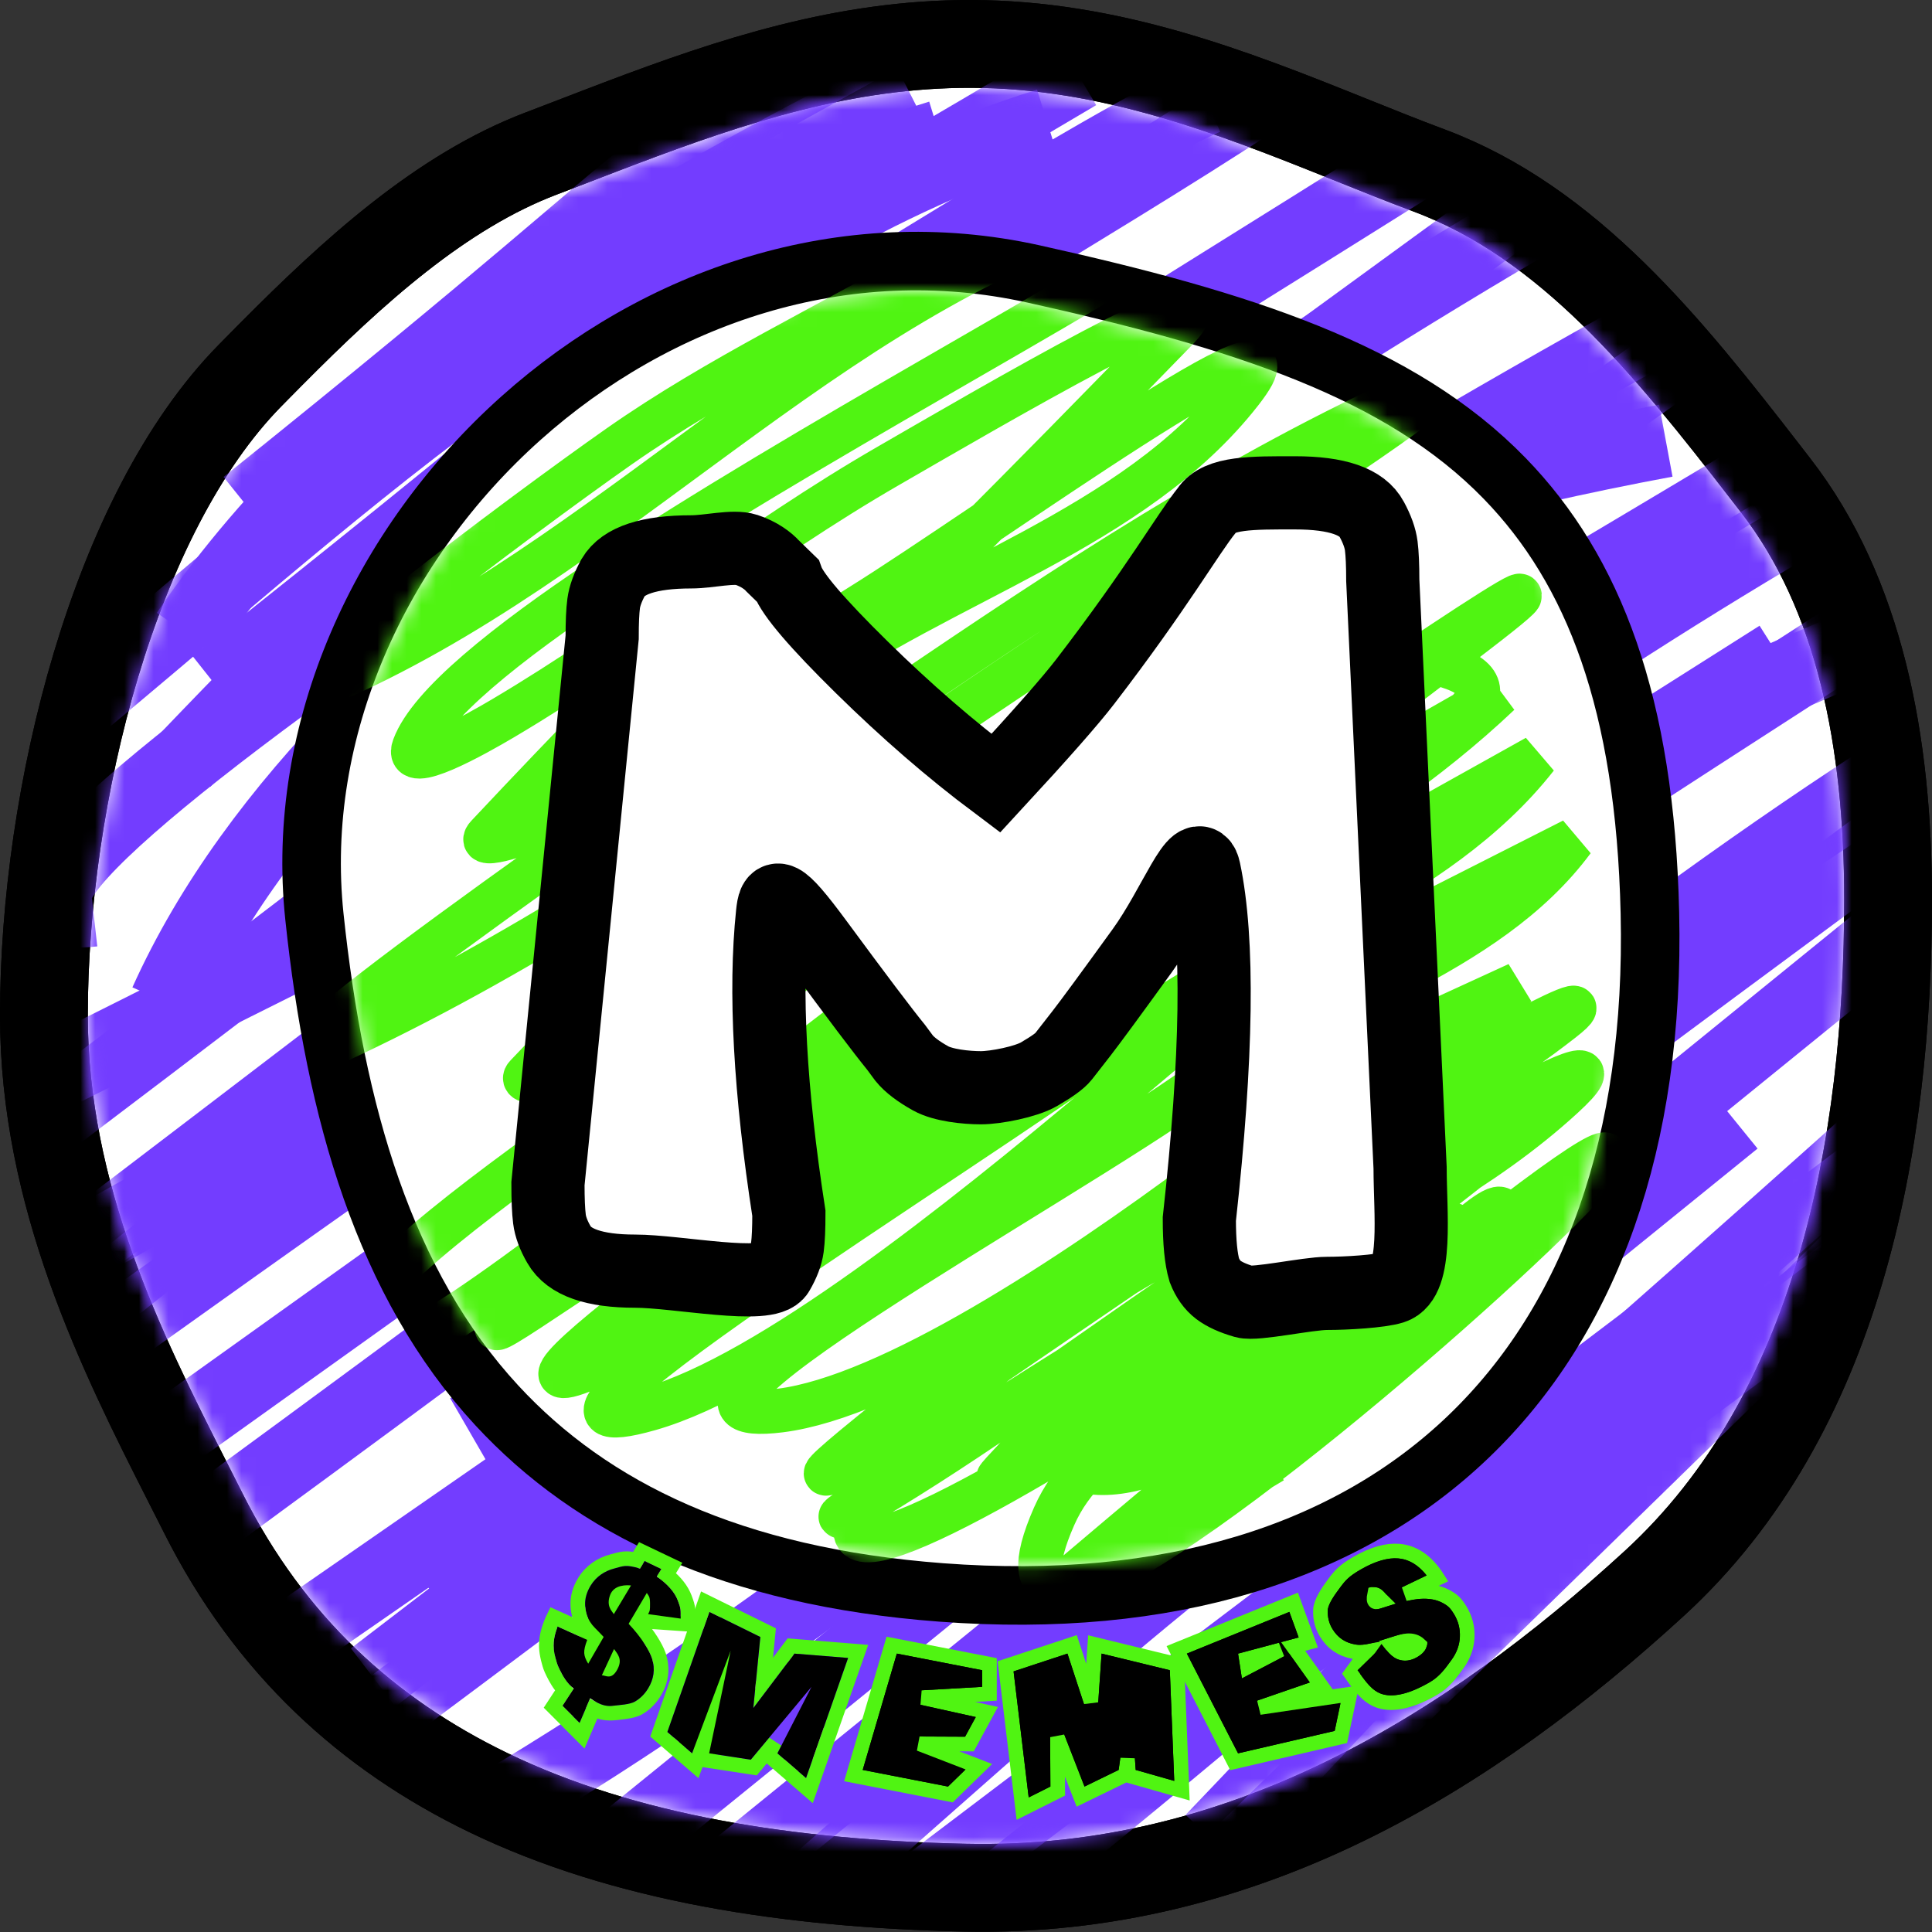 <?xml version="1.0" encoding="UTF-8"?>
<svg viewBox="0 0 132 132" width="1320" height="1320" version="1.1" xmlns="http://www.w3.org/2000/svg" xmlns:xlink="http://www.w3.org/1999/xlink">
    <rect x="0" y="0" width="132" height="132" fill="#333333" stroke="none"/>
    <defs>
        <path d="M60,119.972 C78.259,120.372 93,110.972 105,99.972 C117,88.972 120,71.391 120,55.441 C120,45.415 118.322,35.941 112.948,29.005 C106.467,20.641 100,11.972 90.606,8.464 C81.212,4.955 71.676,0.018 60.305,3.45014138e-15 C50.064,-0.016 41.187,3.813 32.037,7.294 C25,9.972 18.989,15.895 13.22,21.763 C4.383,30.752 0,49.114 0,63.365 C0,76.25 6.102,87.138 10.575,96.044 C19.803,114.417 38.695,119.504 60,119.972 Z" id="path-1"></path>
        <path d="M60,119.972 C78.259,120.372 93,110.972 105,99.972 C117,88.972 120,71.391 120,55.441 C120,45.415 118.322,35.941 112.948,29.005 C106.467,20.641 100,11.972 90.606,8.464 C81.212,4.955 71.676,0.018 60.305,3.45014138e-15 C50.064,-0.016 41.187,3.813 32.037,7.294 C25,9.972 18.989,15.895 13.22,21.763 C4.383,30.752 0,49.114 0,63.365 C0,76.25 6.102,87.138 10.575,96.044 C19.803,114.417 38.695,119.504 60,119.972 Z" id="path-3"></path>
        <path d="M60,119.972 C78.259,120.372 93,110.972 105,99.972 C117,88.972 120,71.391 120,55.441 C120,45.415 118.322,35.941 112.948,29.005 C106.467,20.641 100,11.972 90.606,8.464 C81.212,4.955 71.676,0.018 60.305,3.45014138e-15 C50.064,-0.016 41.187,3.813 32.037,7.294 C25,9.972 18.989,15.895 13.22,21.763 C4.383,30.752 0,49.114 0,63.365 C0,76.25 6.102,87.138 10.575,96.044 C19.803,114.417 38.695,119.504 60,119.972 Z" id="path-5"></path>
        <path d="M60,119.972 C78.259,120.372 93,110.972 105,99.972 C117,88.972 120,71.391 120,55.441 C120,45.415 118.322,35.941 112.948,29.005 C106.467,20.641 100,11.972 90.606,8.464 C81.212,4.955 71.676,0.018 60.305,3.45014138e-15 C50.064,-0.016 41.187,3.813 32.037,7.294 C25,9.972 18.989,15.895 13.22,21.763 C4.383,30.752 0,49.114 0,63.365 C0,76.25 6.102,87.138 10.575,96.044 C19.803,114.417 38.695,119.504 60,119.972 Z" id="path-7"></path>
        <path d="M60,119.972 C78.259,120.372 93,110.972 105,99.972 C117,88.972 120,71.391 120,55.441 C120,45.415 118.322,35.941 112.948,29.005 C106.467,20.641 100,11.972 90.606,8.464 C81.212,4.955 71.676,0.018 60.305,3.45014138e-15 C50.064,-0.016 41.187,3.813 32.037,7.294 C25,9.972 18.989,15.895 13.22,21.763 C4.383,30.752 0,49.114 0,63.365 C0,76.25 6.102,87.138 10.575,96.044 C19.803,114.417 38.695,119.504 60,119.972 Z" id="path-9"></path>
        <path d="M60,119.972 C78.259,120.372 93,110.972 105,99.972 C117,88.972 120,71.391 120,55.441 C120,45.415 118.322,35.941 112.948,29.005 C106.467,20.641 100,11.972 90.606,8.464 C81.212,4.955 71.676,0.018 60.305,3.45014138e-15 C50.064,-0.016 41.187,3.813 32.037,7.294 C25,9.972 18.989,15.895 13.22,21.763 C4.383,30.752 0,49.114 0,63.365 C0,76.25 6.102,87.138 10.575,96.044 C19.803,114.417 38.695,119.504 60,119.972 Z" id="path-11"></path>
        <path d="M60,119.972 C78.259,120.372 93,110.972 105,99.972 C117,88.972 120,71.391 120,55.441 C120,45.415 118.322,35.941 112.948,29.005 C106.467,20.641 100,11.972 90.606,8.464 C81.212,4.955 71.676,0.018 60.305,3.45014138e-15 C50.064,-0.016 41.187,3.813 32.037,7.294 C25,9.972 18.989,15.895 13.22,21.763 C4.383,30.752 0,49.114 0,63.365 C0,76.25 6.102,87.138 10.575,96.044 C19.803,114.417 38.695,119.504 60,119.972 Z" id="path-13"></path>
        <path d="M60,119.972 C78.259,120.372 93,110.972 105,99.972 C117,88.972 120,71.391 120,55.441 C120,45.415 118.322,35.941 112.948,29.005 C106.467,20.641 100,11.972 90.606,8.464 C81.212,4.955 71.676,0.018 60.305,3.45014138e-15 C50.064,-0.016 41.187,3.813 32.037,7.294 C25,9.972 18.989,15.895 13.22,21.763 C4.383,30.752 0,49.114 0,63.365 C0,76.25 6.102,87.138 10.575,96.044 C19.803,114.417 38.695,119.504 60,119.972 Z" id="path-15"></path>
        <path d="M60,119.972 C78.259,120.372 93,110.972 105,99.972 C117,88.972 120,71.391 120,55.441 C120,45.415 118.322,35.941 112.948,29.005 C106.467,20.641 100,11.972 90.606,8.464 C81.212,4.955 71.676,0.018 60.305,3.45014138e-15 C50.064,-0.016 41.187,3.813 32.037,7.294 C25,9.972 18.989,15.895 13.22,21.763 C4.383,30.752 0,49.114 0,63.365 C0,76.25 6.102,87.138 10.575,96.044 C19.803,114.417 38.695,119.504 60,119.972 Z" id="path-17"></path>
        <path d="M60,119.972 C78.259,120.372 93,110.972 105,99.972 C117,88.972 120,71.391 120,55.441 C120,45.415 118.322,35.941 112.948,29.005 C106.467,20.641 100,11.972 90.606,8.464 C81.212,4.955 71.676,0.018 60.305,3.45014138e-15 C50.064,-0.016 41.187,3.813 32.037,7.294 C25,9.972 18.989,15.895 13.22,21.763 C4.383,30.752 0,49.114 0,63.365 C0,76.25 6.102,87.138 10.575,96.044 C19.803,114.417 38.695,119.504 60,119.972 Z" id="path-19"></path>
        <path d="M60,119.972 C78.259,120.372 93,110.972 105,99.972 C117,88.972 120,71.391 120,55.441 C120,45.415 118.322,35.941 112.948,29.005 C106.467,20.641 100,11.972 90.606,8.464 C81.212,4.955 71.676,0.018 60.305,3.45014138e-15 C50.064,-0.016 41.187,3.813 32.037,7.294 C25,9.972 18.989,15.895 13.22,21.763 C4.383,30.752 0,49.114 0,63.365 C0,76.25 6.102,87.138 10.575,96.044 C19.803,114.417 38.695,119.504 60,119.972 Z" id="path-21"></path>
        <path d="M60,119.972 C78.259,120.372 93,110.972 105,99.972 C117,88.972 120,71.391 120,55.441 C120,45.415 118.322,35.941 112.948,29.005 C106.467,20.641 100,11.972 90.606,8.464 C81.212,4.955 71.676,0.018 60.305,3.45014138e-15 C50.064,-0.016 41.187,3.813 32.037,7.294 C25,9.972 18.989,15.895 13.22,21.763 C4.383,30.752 0,49.114 0,63.365 C0,76.25 6.102,87.138 10.575,96.044 C19.803,114.417 38.695,119.504 60,119.972 Z" id="path-23"></path>
        <path d="M60,119.972 C78.259,120.372 93,110.972 105,99.972 C117,88.972 120,71.391 120,55.441 C120,45.415 118.322,35.941 112.948,29.005 C106.467,20.641 100,11.972 90.606,8.464 C81.212,4.955 71.676,0.018 60.305,3.45014138e-15 C50.064,-0.016 41.187,3.813 32.037,7.294 C25,9.972 18.989,15.895 13.22,21.763 C4.383,30.752 0,49.114 0,63.365 C0,76.25 6.102,87.138 10.575,96.044 C19.803,114.417 38.695,119.504 60,119.972 Z" id="path-25"></path>
        <path d="M60,119.972 C78.259,120.372 93,110.972 105,99.972 C117,88.972 120,71.391 120,55.441 C120,45.415 118.322,35.941 112.948,29.005 C106.467,20.641 100,11.972 90.606,8.464 C81.212,4.955 71.676,0.018 60.305,3.45014138e-15 C50.064,-0.016 41.187,3.813 32.037,7.294 C25,9.972 18.989,15.895 13.22,21.763 C4.383,30.752 0,49.114 0,63.365 C0,76.25 6.102,87.138 10.575,96.044 C19.803,114.417 38.695,119.504 60,119.972 Z" id="path-27"></path>
        <path d="M60,119.972 C78.259,120.372 93,110.972 105,99.972 C117,88.972 120,71.391 120,55.441 C120,45.415 118.322,35.941 112.948,29.005 C106.467,20.641 100,11.972 90.606,8.464 C81.212,4.955 71.676,0.018 60.305,3.45014138e-15 C50.064,-0.016 41.187,3.813 32.037,7.294 C25,9.972 18.989,15.895 13.22,21.763 C4.383,30.752 0,49.114 0,63.365 C0,76.25 6.102,87.138 10.575,96.044 C19.803,114.417 38.695,119.504 60,119.972 Z" id="path-29"></path>
        <path d="M60,119.972 C78.259,120.372 93,110.972 105,99.972 C117,88.972 120,71.391 120,55.441 C120,45.415 118.322,35.941 112.948,29.005 C106.467,20.641 100,11.972 90.606,8.464 C81.212,4.955 71.676,0.018 60.305,3.45014138e-15 C50.064,-0.016 41.187,3.813 32.037,7.294 C25,9.972 18.989,15.895 13.22,21.763 C4.383,30.752 0,49.114 0,63.365 C0,76.25 6.102,87.138 10.575,96.044 C19.803,114.417 38.695,119.504 60,119.972 Z" id="path-31"></path>
        <path d="M60,119.972 C78.259,120.372 93,110.972 105,99.972 C117,88.972 120,71.391 120,55.441 C120,45.415 118.322,35.941 112.948,29.005 C106.467,20.641 100,11.972 90.606,8.464 C81.212,4.955 71.676,0.018 60.305,3.45014138e-15 C50.064,-0.016 41.187,3.813 32.037,7.294 C25,9.972 18.989,15.895 13.22,21.763 C4.383,30.752 0,49.114 0,63.365 C0,76.25 6.102,87.138 10.575,96.044 C19.803,114.417 38.695,119.504 60,119.972 Z" id="path-33"></path>
        <path d="M60,119.972 C78.259,120.372 93,110.972 105,99.972 C117,88.972 120,71.391 120,55.441 C120,45.415 118.322,35.941 112.948,29.005 C106.467,20.641 100,11.972 90.606,8.464 C81.212,4.955 71.676,0.018 60.305,3.45014138e-15 C50.064,-0.016 41.187,3.813 32.037,7.294 C25,9.972 18.989,15.895 13.22,21.763 C4.383,30.752 0,49.114 0,63.365 C0,76.25 6.102,87.138 10.575,96.044 C19.803,114.417 38.695,119.504 60,119.972 Z" id="path-35"></path>
        <path d="M60,119.972 C78.259,120.372 93,110.972 105,99.972 C117,88.972 120,71.391 120,55.441 C120,45.415 118.322,35.941 112.948,29.005 C106.467,20.641 100,11.972 90.606,8.464 C81.212,4.955 71.676,0.018 60.305,3.45014138e-15 C50.064,-0.016 41.187,3.813 32.037,7.294 C25,9.972 18.989,15.895 13.22,21.763 C4.383,30.752 0,49.114 0,63.365 C0,76.25 6.102,87.138 10.575,96.044 C19.803,114.417 38.695,119.504 60,119.972 Z" id="path-37"></path>
        <path d="M60,119.972 C78.259,120.372 93,110.972 105,99.972 C117,88.972 120,71.391 120,55.441 C120,45.415 118.322,35.941 112.948,29.005 C106.467,20.641 100,11.972 90.606,8.464 C81.212,4.955 71.676,0.018 60.305,3.45014138e-15 C50.064,-0.016 41.187,3.813 32.037,7.294 C25,9.972 18.989,15.895 13.22,21.763 C4.383,30.752 0,49.114 0,63.365 C0,76.25 6.102,87.138 10.575,96.044 C19.803,114.417 38.695,119.504 60,119.972 Z" id="path-39"></path>
        <path d="M60,119.972 C78.259,120.372 93,110.972 105,99.972 C117,88.972 120,71.391 120,55.441 C120,45.415 118.322,35.941 112.948,29.005 C106.467,20.641 100,11.972 90.606,8.464 C81.212,4.955 71.676,0.018 60.305,3.45014138e-15 C50.064,-0.016 41.187,3.813 32.037,7.294 C25,9.972 18.989,15.895 13.22,21.763 C4.383,30.752 0,49.114 0,63.365 C0,76.25 6.102,87.138 10.575,96.044 C19.803,114.417 38.695,119.504 60,119.972 Z" id="path-41"></path>
        <path d="M60,119.972 C78.259,120.372 93,110.972 105,99.972 C117,88.972 120,71.391 120,55.441 C120,45.415 118.322,35.941 112.948,29.005 C106.467,20.641 100,11.972 90.606,8.464 C81.212,4.955 71.676,0.018 60.305,3.45014138e-15 C50.064,-0.016 41.187,3.813 32.037,7.294 C25,9.972 18.989,15.895 13.22,21.763 C4.383,30.752 0,49.114 0,63.365 C0,76.25 6.102,87.138 10.575,96.044 C19.803,114.417 38.695,119.504 60,119.972 Z" id="path-43"></path>
        <path d="M60,119.972 C78.259,120.372 93,110.972 105,99.972 C117,88.972 120,71.391 120,55.441 C120,45.415 118.322,35.941 112.948,29.005 C106.467,20.641 100,11.972 90.606,8.464 C81.212,4.955 71.676,0.018 60.305,3.45014138e-15 C50.064,-0.016 41.187,3.813 32.037,7.294 C25,9.972 18.989,15.895 13.22,21.763 C4.383,30.752 0,49.114 0,63.365 C0,76.25 6.102,87.138 10.575,96.044 C19.803,114.417 38.695,119.504 60,119.972 Z" id="path-45"></path>
        <path d="M60,119.972 C78.259,120.372 93,110.972 105,99.972 C117,88.972 120,71.391 120,55.441 C120,45.415 118.322,35.941 112.948,29.005 C106.467,20.641 100,11.972 90.606,8.464 C81.212,4.955 71.676,0.018 60.305,3.45014138e-15 C50.064,-0.016 41.187,3.813 32.037,7.294 C25,9.972 18.989,15.895 13.22,21.763 C4.383,30.752 0,49.114 0,63.365 C0,76.25 6.102,87.138 10.575,96.044 C19.803,114.417 38.695,119.504 60,119.972 Z" id="path-47"></path>
        <path d="M60,119.972 C78.259,120.372 93,110.972 105,99.972 C117,88.972 120,71.391 120,55.441 C120,45.415 118.322,35.941 112.948,29.005 C106.467,20.641 100,11.972 90.606,8.464 C81.212,4.955 71.676,0.018 60.305,3.45014138e-15 C50.064,-0.016 41.187,3.813 32.037,7.294 C25,9.972 18.989,15.895 13.22,21.763 C4.383,30.752 0,49.114 0,63.365 C0,76.25 6.102,87.138 10.575,96.044 C19.803,114.417 38.695,119.504 60,119.972 Z" id="path-49"></path>
        <path d="M60,119.972 C78.259,120.372 93,110.972 105,99.972 C117,88.972 120,71.391 120,55.441 C120,45.415 118.322,35.941 112.948,29.005 C106.467,20.641 100,11.972 90.606,8.464 C81.212,4.955 71.676,0.018 60.305,3.45014138e-15 C50.064,-0.016 41.187,3.813 32.037,7.294 C25,9.972 18.989,15.895 13.22,21.763 C4.383,30.752 0,49.114 0,63.365 C0,76.25 6.102,87.138 10.575,96.044 C19.803,114.417 38.695,119.504 60,119.972 Z" id="path-51"></path>
        <path d="M60,119.972 C78.259,120.372 93,110.972 105,99.972 C117,88.972 120,71.391 120,55.441 C120,45.415 118.322,35.941 112.948,29.005 C106.467,20.641 100,11.972 90.606,8.464 C81.212,4.955 71.676,0.018 60.305,3.45014138e-15 C50.064,-0.016 41.187,3.813 32.037,7.294 C25,9.972 18.989,15.895 13.22,21.763 C4.383,30.752 0,49.114 0,63.365 C0,76.25 6.102,87.138 10.575,96.044 C19.803,114.417 38.695,119.504 60,119.972 Z" id="path-53"></path>
        <path d="M60,119.972 C78.259,120.372 93,110.972 105,99.972 C117,88.972 120,71.391 120,55.441 C120,45.415 118.322,35.941 112.948,29.005 C106.467,20.641 100,11.972 90.606,8.464 C81.212,4.955 71.676,0.018 60.305,3.45014138e-15 C50.064,-0.016 41.187,3.813 32.037,7.294 C25,9.972 18.989,15.895 13.22,21.763 C4.383,30.752 0,49.114 0,63.365 C0,76.25 6.102,87.138 10.575,96.044 C19.803,114.417 38.695,119.504 60,119.972 Z" id="path-55"></path>
        <path d="M41.176,86.968 C70.948,89.205 88.125,72.426 87.438,42.581 C86.751,12.736 72.094,6.427 46.902,0.834 C21.71,-4.759 -2.337,18.732 0.182,42.581 C2.701,66.43 11.404,84.731 41.176,86.968 Z" id="path-57"></path>
    </defs>
    <g id="memes" stroke="none" stroke-width="1" fill="none" fill-rule="evenodd">
        <g id="画板" transform="translate(-50, -74)">
            <g id="memes_logo" transform="translate(53, 77)">
                <path d="M63.31,-1.42108547e-14 C72.864,0.016 81.195,3.294 89.196,6.51 C91.03,7.247 92.845,7.977 94.656,8.653 C104.199,12.217 110.992,20.699 117.6,29.238 L117.6,29.238 L118.319,30.167 C124.067,37.586 126,47.685 126,58.441 C126,75.249 122.623,93.637 110.027,105.183 C97.468,116.696 82.005,126.389 62.934,125.971 C50.925,125.708 39.67,123.981 30.341,119.465 C22.174,115.511 15.445,109.45 10.895,100.391 C10.537,99.679 10.169,98.954 9.794,98.217 C5.294,89.355 0,78.726 0,66.365 C0,51.344 4.796,32.104 14.081,22.66 C14.238,22.5 14.395,22.341 14.555,22.178 L14.555,22.178 L15.5,21.222 C21.158,15.523 27.132,10.092 33.97,7.49 C34.636,7.237 35.301,6.982 35.964,6.727 L35.964,6.727 L37.298,6.213 C37.53,6.124 37.762,6.035 37.993,5.946 L39.384,5.416 C47.032,2.521 54.716,-0.013 63.31,-1.42108547e-14 Z" id="椭圆形" stroke="#000000" stroke-width="6" fill="#FFFFFF" fill-rule="nonzero"></path>
                <g id="椭圆形-3" transform="translate(0, -0)">
                    <path d="M63.31,3.10862447e-15 C72.864,0.016 81.195,3.294 89.196,6.51 C91.03,7.247 92.845,7.977 94.656,8.653 C104.199,12.217 110.992,20.699 117.6,29.238 L117.6,29.238 L118.319,30.167 C124.067,37.586 126,47.685 126,58.441 C126,75.249 122.623,93.637 110.027,105.183 C97.468,116.696 82.005,126.389 62.934,125.971 C50.925,125.708 39.67,123.981 30.341,119.465 C22.174,115.511 15.445,109.45 10.895,100.391 C10.537,99.679 10.169,98.954 9.794,98.217 C5.294,89.355 0,78.726 0,66.365 C0,51.344 4.796,32.104 14.081,22.66 C14.238,22.5 14.395,22.341 14.555,22.178 L14.555,22.178 L15.5,21.222 C21.158,15.523 27.132,10.092 33.97,7.49 C34.636,7.237 35.301,6.982 35.964,6.727 L35.964,6.727 L37.298,6.213 C37.53,6.124 37.762,6.035 37.993,5.946 L39.384,5.416 C47.032,2.521 54.716,-0.013 63.31,3.10862447e-15 Z" id="路径" stroke="#000000" stroke-width="6"></path>
                    <g id="路径-5-Clipped" transform="translate(3, 3)">
                        <mask id="mask-2" fill="white">
                            <use xlink:href="#path-1"></use>
                        </mask>
                        <g id="path-1"></g>
                        <path d="M58.411,-5.916 C31.118,9.304 47.76,-1.073 10.837,28.537" id="路径-5" stroke="#733DFF" stroke-width="5" mask="url(#mask-2)"></path>
                    </g>
                    <g id="路径-6-Clipped" transform="translate(3, 3)">
                        <mask id="mask-4" fill="white">
                            <use xlink:href="#path-3"></use>
                        </mask>
                        <g id="path-1"></g>
                        <path d="M55.912,-0.13 C37.478,9.251 18.662,19.873 6.775,37.281" id="路径-6" stroke="#733DFF" stroke-width="5" mask="url(#mask-4)"></path>
                    </g>
                    <g id="路径-7-Clipped" transform="translate(3, 3)">
                        <mask id="mask-6" fill="white">
                            <use xlink:href="#path-5"></use>
                        </mask>
                        <g id="path-1"></g>
                        <path d="M65.599,2.511 C42.693,9.66 22.707,29.151 6.565,46.025" id="路径-7" stroke="#733DFF" stroke-width="5" mask="url(#mask-6)"></path>
                    </g>
                    <g id="路径-8-Clipped" transform="translate(3, 3)">
                        <mask id="mask-8" fill="white">
                            <use xlink:href="#path-7"></use>
                        </mask>
                        <g id="path-1"></g>
                        <path d="M67.62,-0.967 C30.297,21.181 50.325,7.803 8.701,40.775" id="路径-8" stroke="#733DFF" stroke-width="5" mask="url(#mask-8)"></path>
                    </g>
                    <g id="路径-9-Clipped" transform="translate(3, 3)">
                        <mask id="mask-10" fill="white">
                            <use xlink:href="#path-9"></use>
                        </mask>
                        <g id="path-1"></g>
                        <path d="M58.22,3.333 C34.079,10.732 16.177,28.392 -2.701,43.89" id="路径-9" stroke="#733DFF" stroke-width="5" mask="url(#mask-10)"></path>
                    </g>
                    <g id="路径-10-Clipped" transform="translate(3, 3)">
                        <mask id="mask-12" fill="white">
                            <use xlink:href="#path-11"></use>
                        </mask>
                        <g id="path-1"></g>
                        <path d="M76.372,0.708 C64.773,5.737 -18.062,58.245 0.368,56.176" id="路径-10" stroke="#733DFF" stroke-width="5" mask="url(#mask-12)"></path>
                    </g>
                    <g id="路径-11-Clipped" transform="translate(3, 3)">
                        <mask id="mask-14" fill="white">
                            <use xlink:href="#path-13"></use>
                        </mask>
                        <g id="path-1"></g>
                        <path d="M80.033,0.645 C55.829,16.541 17.603,35.208 5.326,62.485" id="路径-11" stroke="#733DFF" stroke-width="5" mask="url(#mask-14)"></path>
                    </g>
                    <g id="路径-12-Clipped" transform="translate(3, 3)">
                        <mask id="mask-16" fill="white">
                            <use xlink:href="#path-15"></use>
                        </mask>
                        <g id="path-1"></g>
                        <path d="M95.173,2.322 C26.35,45.503 67.124,18.349 -24.687,87.182" id="路径-12" stroke="#733DFF" stroke-width="5" mask="url(#mask-16)"></path>
                    </g>
                    <g id="路径-13-Clipped" transform="translate(3, 3)">
                        <mask id="mask-18" fill="white">
                            <use xlink:href="#path-17"></use>
                        </mask>
                        <g id="path-1"></g>
                        <path d="M105.165,2.653 C40.81,49.674 75.851,23.191 0.654,82.866" id="路径-13" stroke="#733DFF" stroke-width="5" mask="url(#mask-18)"></path>
                    </g>
                    <g id="路径-14-Clipped" transform="translate(3, 3)">
                        <mask id="mask-20" fill="white">
                            <use xlink:href="#path-19"></use>
                        </mask>
                        <g id="path-1"></g>
                        <path d="M112.201,1.452 C69.176,24.684 33.365,53.702 -5.81,83.309" id="路径-14" stroke="#733DFF" stroke-width="5" mask="url(#mask-20)"></path>
                    </g>
                    <g id="路径-15-Clipped" transform="translate(3, 3)">
                        <mask id="mask-22" fill="white">
                            <use xlink:href="#path-21"></use>
                        </mask>
                        <g id="path-1"></g>
                        <path d="M109.302,15.256 C62.084,41.162 21.708,70.772 -22.456,102.393" id="路径-15" stroke="#733DFF" stroke-width="5" mask="url(#mask-22)"></path>
                    </g>
                    <g id="路径-16-Clipped" transform="translate(3, 3)">
                        <mask id="mask-24" fill="white">
                            <use xlink:href="#path-23"></use>
                        </mask>
                        <g id="path-1"></g>
                        <path d="M107.987,18.892 C71.314,45.108 34.64,71.323 -2.034,97.539" id="路径-16" stroke="#733DFF" stroke-width="5" mask="url(#mask-24)"></path>
                    </g>
                    <g id="路径-17-Clipped" transform="translate(3, 3)">
                        <mask id="mask-26" fill="white">
                            <use xlink:href="#path-25"></use>
                        </mask>
                        <g id="path-1"></g>
                        <path d="M113.078,27.209 C42.472,69.384 83.488,43.132 -7.602,109.367" id="路径-17" stroke="#733DFF" stroke-width="5" mask="url(#mask-26)"></path>
                    </g>
                    <g id="路径-18-Clipped" transform="translate(3, 3)">
                        <mask id="mask-28" fill="white">
                            <use xlink:href="#path-27"></use>
                        </mask>
                        <g id="path-1"></g>
                        <path d="M116.606,29.707 C81.34,50.469 54.286,74.8 22.429,101.476" id="路径-18" stroke="#733DFF" stroke-width="5" mask="url(#mask-28)"></path>
                    </g>
                    <g id="路径-19-Clipped" transform="translate(3, 3)">
                        <mask id="mask-30" fill="white">
                            <use xlink:href="#path-29"></use>
                        </mask>
                        <g id="path-1"></g>
                        <path d="M125.186,34.419 C74.286,67.255 115.288,40.353 6.565,121.13" id="路径-19" stroke="#733DFF" stroke-width="5" mask="url(#mask-30)"></path>
                    </g>
                    <g id="路径-20-Clipped" transform="translate(3, 3)">
                        <mask id="mask-32" fill="white">
                            <use xlink:href="#path-31"></use>
                        </mask>
                        <g id="path-1"></g>
                        <path d="M124.214,46.278 C86.115,70.609 55.176,104.44 14.65,124.735" id="路径-20" stroke="#733DFF" stroke-width="5" mask="url(#mask-32)"></path>
                    </g>
                    <g id="路径-21-Clipped" transform="translate(3, 3)">
                        <mask id="mask-34" fill="white">
                            <use xlink:href="#path-33"></use>
                        </mask>
                        <g id="path-1"></g>
                        <path d="M132.794,44.032 C80.609,82.699 113.135,57.961 36.578,119.913" id="路径-21" stroke="#733DFF" stroke-width="5" mask="url(#mask-34)"></path>
                    </g>
                    <g id="路径-22-Clipped" transform="translate(3, 3)">
                        <mask id="mask-36" fill="white">
                            <use xlink:href="#path-35"></use>
                        </mask>
                        <g id="path-1"></g>
                        <path d="M132.069,50.405 C101.059,75.582 70.048,100.76 39.037,125.937" id="路径-22" stroke="#733DFF" stroke-width="5" mask="url(#mask-36)"></path>
                    </g>
                    <g id="路径-23-Clipped" transform="translate(3, 3)">
                        <mask id="mask-38" fill="white">
                            <use xlink:href="#path-37"></use>
                        </mask>
                        <g id="path-1"></g>
                        <path d="M144.654,51.512 C131.474,62.905 16.258,169.364 40.029,130.143" id="路径-23" stroke="#733DFF" stroke-width="5" mask="url(#mask-38)"></path>
                    </g>
                    <g id="路径-24-Clipped" transform="translate(3, 3)">
                        <mask id="mask-40" fill="white">
                            <use xlink:href="#path-39"></use>
                        </mask>
                        <g id="path-1"></g>
                        <path d="M128.218,69.125 C104.669,86.961 81.121,104.797 57.572,122.632" id="路径-24" stroke="#733DFF" stroke-width="5" mask="url(#mask-40)"></path>
                    </g>
                    <g id="路径-25-Clipped" transform="translate(3, 3)">
                        <mask id="mask-42" fill="white">
                            <use xlink:href="#path-41"></use>
                        </mask>
                        <g id="path-1"></g>
                        <path d="M112.506,70.533 C55.235,117 83.113,93.442 28.817,141.148" id="路径-25" stroke="#733DFF" stroke-width="5" mask="url(#mask-42)"></path>
                    </g>
                    <g id="路径-26-Clipped" transform="translate(3, 3)">
                        <mask id="mask-44" fill="white">
                            <use xlink:href="#path-43"></use>
                        </mask>
                        <g id="path-1"></g>
                        <path d="M115.557,38.862 C37.433,88.402 79.883,60.554 -11.206,123.25" id="路径-26" stroke="#733DFF" stroke-width="5" mask="url(#mask-44)"></path>
                    </g>
                    <g id="路径-27-Clipped" transform="translate(3, 3)">
                        <mask id="mask-46" fill="white">
                            <use xlink:href="#path-45"></use>
                        </mask>
                        <g id="path-1"></g>
                        <path d="M95.498,29.787 C32,59.122 64.866,42.531 -2.682,80.337" id="路径-27" stroke="#733DFF" stroke-width="5" mask="url(#mask-46)"></path>
                    </g>
                    <g id="路径-28-Clipped" transform="translate(3, 3)">
                        <mask id="mask-48" fill="white">
                            <use xlink:href="#path-47"></use>
                        </mask>
                        <g id="path-1"></g>
                        <path d="M107.815,24.109 C60.164,32.964 21.944,56.047 -22.208,77.173" id="路径-28" stroke="#733DFF" stroke-width="5" mask="url(#mask-48)"></path>
                    </g>
                    <g id="路径-29-Clipped" transform="translate(3, 3)">
                        <mask id="mask-50" fill="white">
                            <use xlink:href="#path-49"></use>
                        </mask>
                        <g id="path-1"></g>
                        <path d="M128.294,34.941 C81.705,54.951 117.321,38.909 26.015,91.704" id="路径-29" stroke="#733DFF" stroke-width="5" mask="url(#mask-50)"></path>
                    </g>
                    <g id="路径-30-Clipped" transform="translate(3, 3)">
                        <mask id="mask-52" fill="white">
                            <use xlink:href="#path-51"></use>
                        </mask>
                        <g id="path-1"></g>
                        <path d="M104.421,48.918 C50.977,81.963 79.667,62.592 19.493,108.607" id="路径-30" stroke="#733DFF" stroke-width="5" mask="url(#mask-52)"></path>
                    </g>
                    <g id="路径-31-Clipped" transform="translate(3, 3)">
                        <mask id="mask-54" fill="white">
                            <use xlink:href="#path-53"></use>
                        </mask>
                        <g id="path-1"></g>
                        <path d="M123.508,77.016 C107.936,92.206 92.364,107.395 76.792,122.585" id="路径-31" stroke="#733DFF" stroke-width="5" mask="url(#mask-54)"></path>
                    </g>
                    <g id="路径-32-Clipped" transform="translate(3, 3)">
                        <mask id="mask-56" fill="white">
                            <use xlink:href="#path-55"></use>
                        </mask>
                        <g id="path-1"></g>
                        <path d="M120.133,80.873 C89.73,103.862 104.268,91.015 76.811,119.723" id="路径-32" stroke="#733DFF" stroke-width="5" mask="url(#mask-56)"></path>
                    </g>
                </g>
                <path d="M63.034,107.259 C90.251,107.259 110.836,88.613 110.836,62.104 C110.836,35.594 89.99,14.202 62.774,14.202 C35.557,14.202 17.703,34.946 17.703,61.456 C17.703,70.632 19.85,78.786 24.436,86.076 C33.098,99.848 45.238,107.259 63.034,107.259 Z" id="椭圆形" fill="#FFFFFF" fill-rule="nonzero"></path>
                <g id="椭圆形-2" transform="translate(18.289, 14.838)">
                    <path d="M14.31,10.728 C23.587,2.438 36.325,-2.006 49.335,0.882 C63.503,4.028 74.375,7.496 81.52,14.854 C87.609,21.125 91.107,30.217 91.437,44.535 C91.797,60.179 87.369,72.328 79.055,80.305 C70.775,88.249 58.569,92.131 43.026,90.963 C28.756,89.89 19.158,85.223 12.647,78.174 C5,69.894 1.611,58.216 0.193,44.792 C-1.156,32.023 4.69,19.324 14.31,10.728 Z" id="路径" stroke="#000000" stroke-width="4"></path>
                    <g id="路径-2-Clipped" transform="translate(1.999, 2)">
                        <mask id="mask-58" fill="white">
                            <use xlink:href="#path-57"></use>
                        </mask>
                        <g id="path-3"></g>
                        <path d="M40.512,-1.763 C33.351,2.375 25.79,5.918 19.029,10.652 C12.475,15.24 -6.563,29.474 0.723,26.094 C19.928,17.185 34.719,-0.849 55.277,-6.162 C78.979,-12.288 9.268,19.726 4.994,31.186 C4.266,33.138 9.246,30.324 11.067,29.246 C20.12,23.885 28.325,17.225 37.443,11.969 C43.678,8.375 61.996,-2.367 57.015,2.761 C-28.734,91.031 60.008,-15.952 10.015,37.26 C9.046,38.291 12.987,37.027 14.2,36.28 C21.554,31.751 28.152,26.123 35.49,21.57 C43.936,16.329 67.563,-0.839 61.501,6.929 C54.145,16.352 41.109,19.829 31.348,26.877 C20.776,34.511 -11.287,56.534 0.551,50.939 C25.609,39.095 46.405,19.716 71.48,7.908 C86.205,0.974 44.688,26.231 31.905,36.174 C25.056,41.501 18.615,47.366 12.676,53.647 C12.025,54.335 14.745,53.975 15.552,53.468 C24.156,48.063 31.942,41.48 40.576,36.12 C49.791,30.4 76.182,12.215 69.033,20.269 C59.14,31.415 43.7,36.465 31.991,45.792 C22.062,53.702 -8.507,72.313 4.307,71.831 C9.712,71.628 64.433,22.792 75.042,25.523 C87.41,28.706 53.346,38.777 43.001,46.112 C32.6,53.487 2.21,76.62 12.87,69.605 C35.015,55.033 56.515,39.512 77.51,23.403 C98.343,7.419 4.937,72.086 18.364,66.221 C32.173,60.188 66.48,30.67 55.642,40.965 L79.142,27.571 C69.297,36.923 56.336,42.564 45.405,50.689 C35.751,57.865 6.393,78.337 17.442,73.434 C32.608,66.704 68.206,32.154 58.088,45.062 L81.695,31.882 C74.739,40.755 62.6,44.251 53.453,50.975 C42.385,59.109 7.785,80.212 21.09,76.426 C37.448,71.772 73.199,34.733 63.217,48.196 L84.186,37.563 C78.204,45.631 66.971,48.305 58.754,54.216 C48.9,61.306 17.869,78.044 30.018,76.533 C44.907,74.681 79.744,43.865 68.067,53.058 L80.408,47.394 C65.938,58.787 49.192,67.296 35.04,79.062 C25.094,87.33 56.609,64.644 67.724,57.939 C72.758,54.902 88.051,46.259 83.434,49.87 C68.304,61.705 46.367,66.761 36.005,82.749 C26.764,97.008 95.667,48.89 79.764,55.534 C63.832,62.19 50.708,73.973 35.919,82.785 C21.895,91.142 95.528,44.055 83.477,55.107 C72.571,65.108 56.39,68.88 46.263,79.632 C38.727,87.632 64.56,61.19 75.408,63.673 C85.321,65.942 40.557,77.451 50.233,80.54 C60.625,83.858 83.278,55.037 78.755,64.742 C73.819,75.336 53.432,73.069 48.731,83.765 C37.067,110.3 138.612,12.792 49.44,88.342 C45.263,91.88 58.925,82.785 63.668,80.006" id="路径-2" stroke="#50F412" stroke-width="3" mask="url(#mask-58)"></path>
                    </g>
                </g>
                <path d="M91.372,34.299 C91.44,34.836 91.475,35.619 91.475,36.649 L93.342,76.783 C93.342,79.873 93.874,84.428 92.142,84.965 C91.276,85.234 88.982,85.368 87.661,85.368 C86.339,85.368 82.792,86.155 82.018,85.931 C81.243,85.707 80.651,85.438 80.24,85.125 C79.83,84.812 79.511,84.364 79.283,83.782 C79.056,83.021 78.942,81.857 78.942,80.29 C80.171,69.17 80.281,61.226 79.271,56.46 C78.842,54.433 77.241,58.915 75.053,61.937 C72.866,64.959 71.476,66.85 70.883,67.612 C70.291,68.373 69.881,68.899 69.653,69.19 C69.425,69.481 68.867,69.884 67.978,70.399 C67.09,70.913 65.042,71.318 64.017,71.318 C62.992,71.318 61.432,71.15 60.589,70.68 C59.746,70.21 59.142,69.751 58.777,69.303 L58.231,68.565 C57.319,67.445 55.519,65.061 52.831,61.412 C50.142,57.764 49.92,58.09 49.78,59.431 C49.229,64.698 49.602,71.52 50.899,79.897 C50.899,80.926 50.865,81.699 50.797,82.214 C50.728,82.728 50.512,83.299 50.147,83.926 C49.464,85.135 43.256,83.849 40.385,83.849 C37.606,83.849 35.874,83.245 35.19,82.036 C34.826,81.409 34.609,80.827 34.541,80.29 C34.473,79.753 34.438,78.947 34.438,77.872 L38.141,40.547 C38.141,39.518 38.175,38.745 38.244,38.231 C38.312,37.716 38.528,37.123 38.893,36.451 C39.577,35.287 41.354,34.705 44.225,34.705 C45.455,34.705 47.099,34.273 47.988,34.564 C48.877,34.855 49.506,35.345 49.78,35.659 L50.797,36.649 C51.146,37.622 52.841,39.603 55.881,42.592 C58.922,45.582 61.973,48.223 65.034,50.517 C68.095,47.204 70.129,44.893 71.136,43.583 C76.078,37.154 78.148,33.487 79.474,31.841 C80.249,30.632 82.581,30.672 85.474,30.672 C88.368,30.672 90.085,31.277 90.723,32.485 C91.087,33.157 91.304,33.761 91.372,34.299 Z" id="Fill-5" stroke="#000000" stroke-width="5" fill="#FFFFFF" fill-rule="nonzero"></path>
                <g id="编组-2" transform="translate(31.752, 101.345)">
                    <path d="M7.849,1.267 L7.849,1.973 C8.654,2.079 9.281,2.322 9.74,2.679 C10.377,3.175 10.279,3.149 10.87,4.089 L10.87,4.089 L7.912,5.633 L7.907,5.812 C8.966,6.139 9.805,6.582 10.246,6.93 L10.348,7.015 C11.005,7.606 11.335,8.353 11.335,9.261 C11.335,9.791 11.216,10.276 10.982,10.717 C10.8,11.06 10.35,11.429 9.99,11.701 C9.485,12.103 9.107,12.352 8.384,12.398 L8.384,12.398 L8.67,14.368 L5.951,13.711 L5.993,12.328 C5.507,12.196 5.08,11.948 4.744,11.737 C4.396,11.518 4.29,11.417 4.112,11.248 C3.64,10.809 3.404,10.47 3.237,10.143 C3.013,9.701 2.859,9.136 2.791,8.442 L2.791,8.442 L5.454,8.108 L5.35,8.08 C5.176,8.031 5.064,7.991 4.942,7.935 L4.868,7.9 C4.452,7.698 4.088,7.377 3.782,6.93 C3.478,6.484 3.318,5.943 3.318,5.302 C3.318,4.44 3.682,3.693 4.209,3.145 C4.688,2.628 4.893,2.409 5.59,2.184 L5.59,2.184 L5.59,1.504 L7.849,1.267 Z" id="$" stroke="#50F412" transform="translate(7.063, 7.817) rotate(31.457) translate(-7.063, -7.817) "></path>
                    <polygon id="M" stroke="#50F412" transform="translate(16.871, 11.897) rotate(18.83) translate(-16.871, -11.897) " points="22.403 6.405 22.321 16.48 18.877 15.092 19.02 14.119 18.215 16.216 14.583 16.866 14.441 15.709 14.39 17.389 11.34 16.158 11.418 6.559 16.168 7.178 16.954 10.535 17.944 7.534"></polygon>
                    <polygon id="E" stroke="#50F412" fill="#000000" fill-rule="nonzero" transform="translate(28.309, 13.171) rotate(5.98) translate(-28.309, -13.171) " points="25.65 8.307 32.429 8.905 32.639 10.914 28.087 11.655 32.591 12.172 31.635 14.473 28.244 14.812 32.439 15.947 30.701 18.036 23.978 17.442"></polygon>
                    <polygon id="M" stroke="#50F412" fill="#000000" fill-rule="nonzero" transform="translate(40.249, 13.235) rotate(-6.66) translate(-40.249, -13.235) " points="39.117 7.835 39.939 11.883 40.66 8.021 46.07 10.026 45.411 18.635 41.921 17.188 41.975 16.039 41.695 17.109 38.484 18.234 37.386 14.015 36.978 17.676 34.459 18.591 34.429 8.798"></polygon>
                    <path d="M55.464,6.03 L55.489,8.951 L54.425,8.866 L55.343,12.068 L50.865,12.031 L56.99,13.231 L55.436,15.782 L47.997,14.945 L46.849,6.429 L55.464,6.03 Z M51.121,8.604 L51.016,9.16 L53.551,8.797 L51.121,8.604 Z" id="E" stroke="#50F412" fill="#000000" fill-rule="nonzero" transform="translate(51.919, 10.906) rotate(-19.49) translate(-51.919, -10.906) "></path>
                    <path d="M60.505,1.708 C61.763,1.723 62.715,1.984 63.378,2.451 C64.207,3.036 64.675,4.006 64.717,5.402 L64.717,5.402 L62.258,5.187 L62.358,5.219 C62.638,5.313 62.878,5.407 63.079,5.5 L63.222,5.57 C63.835,5.884 64.276,6.276 64.558,6.732 C64.855,7.212 64.926,7.49 64.933,8.08 C64.94,8.741 64.762,9.349 64.398,9.903 C64.037,10.453 63.531,10.87 62.877,11.147 C62.117,11.476 61.461,11.746 60.616,11.736 C58.93,11.717 57.787,11.341 57.137,10.698 C56.458,10.028 56.393,9.04 56.305,7.994 L56.305,7.994 L58.025,7.244 L57.964,7.221 C57.707,7.118 57.506,7.006 57.325,6.866 L57.237,6.793 C56.603,6.248 56.281,5.559 56.272,4.725 C56.265,4.178 56.417,3.663 56.733,3.179 C57.014,2.749 57.779,2.38 58.391,2.124 C59.098,1.825 59.488,1.697 60.505,1.708 Z M59.688,7.698 L59.695,7.75 C59.74,8.06 59.815,8.304 59.945,8.468 C60.14,8.712 60.421,8.821 60.773,8.825 C61.013,8.827 61.209,8.796 61.341,8.684 C61.158,8.045 60.485,7.88 59.859,7.738 L59.859,7.738 L59.688,7.698 Z M60.45,4.156 C60.042,4.608 60.245,4.665 60.528,4.726 L60.528,4.726 L60.672,4.759 L60.667,4.74 C60.622,4.546 60.629,4.346 60.526,4.221 L60.45,4.156 Z" id="S" stroke="#50F412" fill="#000000" fill-rule="nonzero" transform="translate(60.602, 6.722) rotate(-30.669) translate(-60.602, -6.722) "></path>
                    <polygon id="路径-33" fill="#50F412" fill-rule="nonzero" points="14.671 7.844 11.586 14.811 14.052 15.689 15.224 14.811 15.95 8.931"></polygon>
                    <polygon id="路径-34" fill="#50F412" fill-rule="nonzero" points="8.414 3.488 6.492 4.048 6.144 4.641 4.521 8.3 4.521 9.631 6.144 11.022 7.827 11.022 8.414 9.631 10.286 5.384 10.286 4.641 9.892 3.488"></polygon>
                </g>
                <g id="编组-2" transform="translate(32.577, 102.113)" fill="#000000" fill-rule="nonzero">
                    <path d="M7.266,12.965 L7.003,11.152 C7.978,11.213 8.343,10.99 8.649,10.741 C8.956,10.493 9.541,10.109 9.738,9.739 C9.934,9.369 10.033,8.962 10.033,8.518 C10.033,7.761 9.759,7.136 9.211,6.643 C8.798,6.277 7.824,5.771 6.591,5.441 L6.552,2.995 C6.763,3.109 6.856,3.071 7.109,3.485 C7.363,3.899 7.363,3.899 7.381,4.184 L9.44,3.283 C9.104,2.733 9.111,2.705 8.63,2.33 C8.15,1.956 7.455,1.74 6.547,1.683 L6.547,1.079 L5.287,1.211 L5.287,1.815 C4.278,2.086 4.221,2.276 3.773,2.742 C3.325,3.207 3.016,3.833 3.016,4.558 C3.016,5.087 3.141,5.536 3.393,5.904 C3.644,6.273 3.941,6.54 4.284,6.707 C4.627,6.874 4.786,6.87 5.605,7.097 L5.658,9.205 C5.374,9.067 5.171,8.908 5.047,8.729 C4.923,8.55 4.825,8.259 4.752,7.856 L2.552,8.132 C2.625,8.539 2.734,8.886 2.88,9.173 C3.026,9.46 3.236,9.754 3.506,10.002 C3.776,10.251 3.823,10.328 4.207,10.57 C4.592,10.812 5.107,11.118 5.703,11.171 L5.66,12.577 L7.266,12.965 Z M5.385,5.405 C5.162,5.291 4.647,5.22 4.488,4.435 C4.329,3.65 5.138,3.229 5.364,3.121 L5.385,5.405 Z M6.641,7.43 C6.984,7.597 7.524,7.676 7.563,8.517 C7.602,9.358 7.085,9.262 6.867,9.396 C6.847,9.206 6.772,8.551 6.641,7.43 Z" id="$" transform="translate(6.292, 7.022) rotate(31.457) translate(-6.292, -7.022) "></path>
                    <polygon id="M" transform="translate(16.059, 11.087) rotate(18.83) translate(-16.059, -11.087) " points="13.101 15.891 13.332 8.408 14.204 15.515 17.038 15.008 19.358 8.958 18.618 14.01 21.016 14.976 21.087 6.283 17.522 7.185 16.061 11.612 14.949 6.863 11.102 6.362 11.031 15.056"></polygon>
                    <polygon id="E" transform="translate(27.505, 12.414) rotate(5.98) translate(-27.505, -12.414) " points="29.658 16.749 30.699 15.498 27.102 14.733 26.764 13.61 30.462 13.24 31.048 11.829 26.747 11.346 26.772 10.463 31.267 9.731 31.148 8.601 25.233 8.079 23.742 16.227"></polygon>
                    <polygon id="M" transform="translate(39.403, 12.401) rotate(-6.66) translate(-39.403, -12.401) " points="35.683 16.546 36.355 10.505 37.998 16.817 40.446 15.959 41.866 10.522 41.603 16.094 44.132 17.143 44.709 9.598 40.21 7.93 39.127 13.732 37.894 7.659 34.097 8.44 34.124 17.113"></polygon>
                    <polygon id="E" transform="translate(50.974, 10.176) rotate(-19.49) translate(-50.974, -10.176) " points="54.355 14.524 55.351 12.888 49.478 12.014 49.59 10.802 53.858 10.837 53.191 8.511 49.575 9.028 49.894 7.344 54.165 7.684 54.149 5.827 46.597 6.177 47.621 13.766"></polygon>
                    <path d="M59.797,10.468 C60.653,10.478 61.293,10.158 61.853,9.92 C62.413,9.683 62.847,9.33 63.155,8.861 C63.463,8.392 63.614,7.878 63.608,7.318 C63.602,6.841 63.547,6.615 63.308,6.227 C63.068,5.84 62.689,5.513 62.169,5.247 C61.649,4.981 60.791,4.714 59.594,4.446 C59.11,4.341 58.804,4.231 58.674,4.114 C58.54,4.001 58.472,3.876 58.47,3.737 C58.468,3.546 58.831,2.933 59.163,2.831 C59.495,2.73 59.596,2.79 59.879,2.958 C60.163,3.126 60.248,3.427 60.321,3.82 L63.346,4.084 C63.223,3.178 62.863,2.514 62.265,2.092 C61.667,1.671 60.803,1.453 59.674,1.44 C58.753,1.43 58.4,1.546 57.874,1.769 C57.348,1.991 56.585,2.289 56.326,2.685 C56.068,3.081 55.941,3.503 55.946,3.952 C55.954,4.635 56.218,5.199 56.738,5.646 C57.253,6.092 57.943,6.203 59.145,6.482 C59.878,6.649 60.638,6.88 60.841,7.061 C61.044,7.242 61.147,7.445 61.15,7.671 C61.153,7.91 61.05,8.118 60.841,8.296 C60.632,8.474 60.332,8.561 59.942,8.557 C59.42,8.551 59.015,8.369 58.73,8.013 C58.555,7.793 58.436,7.474 58.375,7.056 L57.563,6.864 L55.981,7.246 C56.068,8.129 56.077,8.996 56.663,9.575 C57.248,10.153 58.293,10.451 59.797,10.468 Z" id="S" transform="translate(59.777, 5.954) rotate(-30.669) translate(-59.777, -5.954) "></path>
                </g>
            </g>
        </g>
    </g>
</svg>